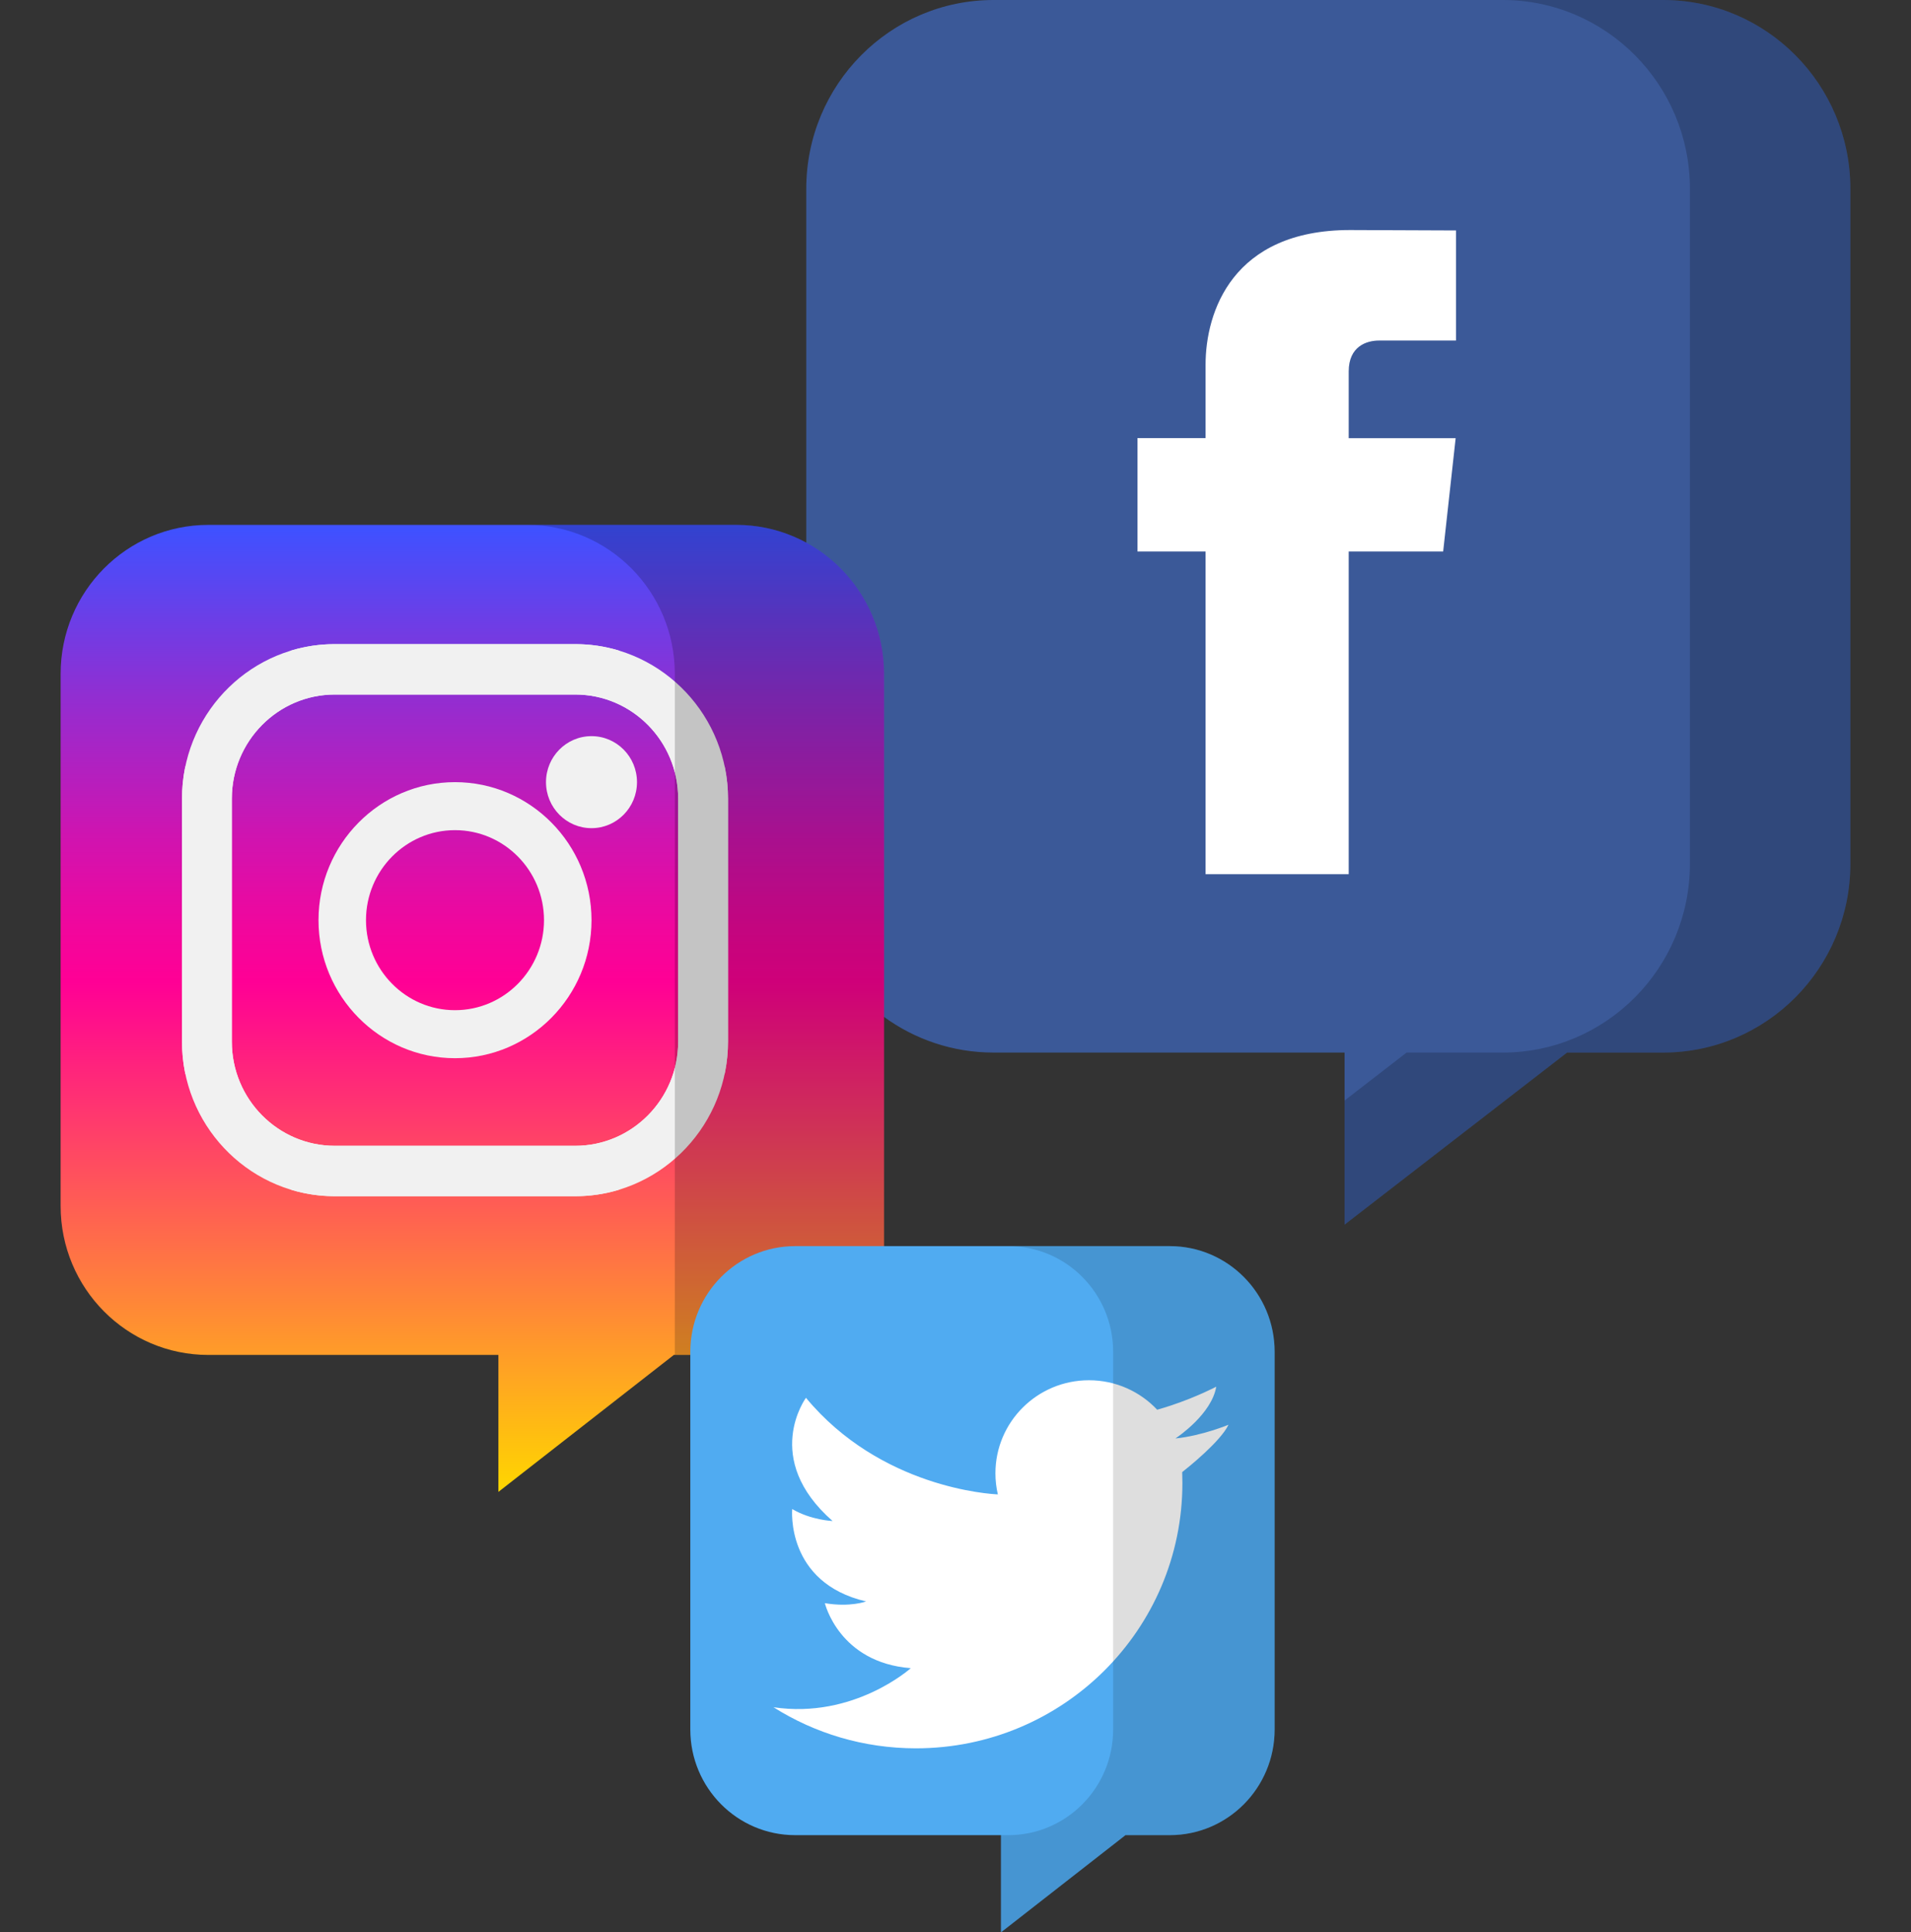 <svg width="91" height="92" viewBox="0 0 91 92" fill="none" xmlns="http://www.w3.org/2000/svg">
<rect x="0" y="0" width="91" height="92" fill="#333333" stroke="none"/>
<path d="M42.084 48.407C43.553 49.48 45.36 50.113 47.314 50.113H64.027V58.306L74.622 50.113H79.192C84.119 50.113 88.113 46.088 88.113 41.122V8.992C88.113 4.026 84.119 0 79.192 0H47.314C42.387 0 38.393 4.026 38.393 8.992V48.407H42.084Z" fill="#3B5998"/>
<path d="M68.722 26.256H64.224V41.619H57.408V26.256H54.166V20.857H57.408V17.363C57.408 14.865 58.681 10.952 64.284 10.952L69.333 10.972V16.213H65.67C65.069 16.213 64.224 16.493 64.224 17.684V20.862H69.317L68.722 26.256Z" fill="white"/>
<path d="M79.192 0H71.551C76.478 0 80.472 4.026 80.472 8.992V41.122C80.472 46.088 76.478 50.113 71.551 50.113H66.98L64.027 52.397V58.306L74.621 50.113H79.192C84.119 50.113 88.113 46.088 88.113 41.122V8.992C88.113 4.026 84.119 0 79.192 0V0Z" fill="black" fill-opacity="0.19"/>
<path d="M42.096 64.509V32.081C42.096 28.165 38.946 24.99 35.061 24.99H9.922C6.037 24.99 2.887 28.165 2.887 32.081V57.418C2.887 61.334 6.037 64.509 9.922 64.509H23.732V71.03L32.087 64.509H42.096Z" fill="url(#paint0_linear)"/>
<path d="M34.66 37.7C34.494 33.793 31.298 30.667 27.394 30.667H15.94C12.035 30.667 8.839 33.794 8.674 37.701C8.669 37.807 8.667 37.913 8.667 38.02V49.599C8.667 50.114 8.719 50.616 8.819 51.101C10.003 53.369 11.759 55.286 13.891 56.655C14.541 56.849 15.229 56.952 15.94 56.952H27.394C28.105 56.952 28.793 56.849 29.443 56.655C31.575 55.286 33.329 53.37 34.514 51.103C34.614 50.617 34.667 50.114 34.667 49.599V38.02C34.667 37.913 34.664 37.806 34.66 37.7ZM32.293 49.599C32.293 52.33 30.095 54.552 27.394 54.552H15.94C13.239 54.552 11.04 52.33 11.04 49.599V38.02C11.04 35.289 13.239 33.067 15.94 33.067H27.394C30.095 33.067 32.293 35.289 32.293 38.02V49.599Z" fill="#F1F1F1"/>
<path d="M8.674 49.919C8.84 53.826 12.036 56.952 15.94 56.952L27.393 56.952C31.298 56.952 34.494 53.825 34.66 49.918C34.664 49.812 34.667 49.706 34.667 49.599L34.667 38.02C34.667 37.506 34.614 37.003 34.514 36.518C33.33 34.25 31.575 32.334 29.442 30.964C28.792 30.77 28.104 30.667 27.393 30.667L15.94 30.667C15.228 30.667 14.54 30.77 13.89 30.964C11.759 32.334 10.004 34.249 8.819 36.516C8.719 37.002 8.667 37.505 8.667 38.02L8.667 49.599C8.667 49.706 8.669 49.813 8.674 49.919ZM11.04 38.02C11.04 35.289 13.239 33.067 15.94 33.067L27.393 33.067C30.095 33.067 32.293 35.289 32.293 38.02L32.293 49.599C32.293 52.33 30.095 54.552 27.393 54.552L15.94 54.552C13.239 54.552 11.04 52.33 11.04 49.599L11.04 38.02Z" fill="#F1F1F1"/>
<path d="M21.667 37.238C18.083 37.238 15.167 40.186 15.167 43.81C15.167 47.433 18.083 50.381 21.667 50.381C25.251 50.381 28.167 47.433 28.167 43.81C28.167 40.186 25.251 37.238 21.667 37.238ZM21.667 48.095C19.329 48.095 17.428 46.172 17.428 43.81C17.428 41.447 19.329 39.524 21.667 39.524C24.004 39.524 25.905 41.447 25.905 43.81C25.905 46.172 24.004 48.095 21.667 48.095Z" fill="#F1F1F1"/>
<path d="M30.333 37.238C30.333 38.448 29.363 39.429 28.167 39.429C26.97 39.429 26 38.448 26 37.238C26 36.028 26.97 35.048 28.167 35.048C29.363 35.048 30.333 36.028 30.333 37.238Z" fill="#F1F1F1"/>
<path d="M35.061 24.99H25.099C28.984 24.99 32.134 28.165 32.134 32.081V64.509H42.096V32.081C42.096 28.165 38.947 24.99 35.061 24.99Z" fill="black" fill-opacity="0.19"/>
<path d="M55.704 59.328H37.865C35.108 59.328 32.872 61.58 32.872 64.359V82.34C32.872 85.119 35.108 87.372 37.865 87.372H47.665V92L53.594 87.372H55.704C58.462 87.372 60.697 85.119 60.697 82.34V64.36C60.697 61.581 58.462 59.328 55.704 59.328Z" fill="#50ABF1"/>
<path d="M36.835 81.283C38.796 82.521 41.123 83.238 43.617 83.238C50.625 83.238 56.305 77.582 56.305 70.606C56.305 70.432 56.301 70.259 56.295 70.087C56.548 69.888 58.116 68.637 58.5 67.833C58.5 67.833 57.227 68.36 55.981 68.484C55.979 68.484 55.976 68.484 55.973 68.484C55.973 68.484 55.976 68.483 55.98 68.48C56.095 68.404 57.7 67.316 57.917 66.02C57.917 66.02 57.017 66.498 55.756 66.917C55.547 66.986 55.329 67.054 55.103 67.117C54.291 66.253 53.136 65.714 51.854 65.714C49.394 65.714 47.401 67.698 47.401 70.145C47.401 70.49 47.441 70.826 47.517 71.148C47.173 71.135 41.939 70.842 38.379 66.55C38.379 66.55 36.251 69.442 39.647 72.416C39.647 72.416 38.615 72.375 37.724 71.845C37.724 71.845 37.397 75.349 41.243 76.245C41.243 76.245 40.486 76.53 39.279 76.327C39.279 76.327 39.954 79.158 43.371 79.422C43.371 79.422 40.669 81.853 36.833 81.282L36.835 81.283Z" fill="white"/>
<path d="M55.704 59.328H48.014C50.772 59.328 53.007 61.58 53.007 64.359V82.34C53.007 85.119 50.772 87.372 48.014 87.372H47.665V92L53.594 87.372H55.704C58.462 87.372 60.697 85.119 60.697 82.34V64.359C60.697 61.581 58.462 59.328 55.704 59.328Z" fill="black" fill-opacity="0.13"/>
<defs>
<linearGradient id="paint0_linear" x1="22.491" y1="71.03" x2="22.491" y2="24.99" gradientUnits="userSpaceOnUse">
<stop stop-color="#FFD600"/>
<stop offset="0.527" stop-color="#FF0095"/>
<stop offset="0.58" stop-color="#F2069C"/>
<stop offset="0.679" stop-color="#CF14B0"/>
<stop offset="0.813" stop-color="#962CCF"/>
<stop offset="0.975" stop-color="#494DFA"/>
<stop offset="0.995" stop-color="#3F51FF"/>
</linearGradient>
</defs>
</svg>
